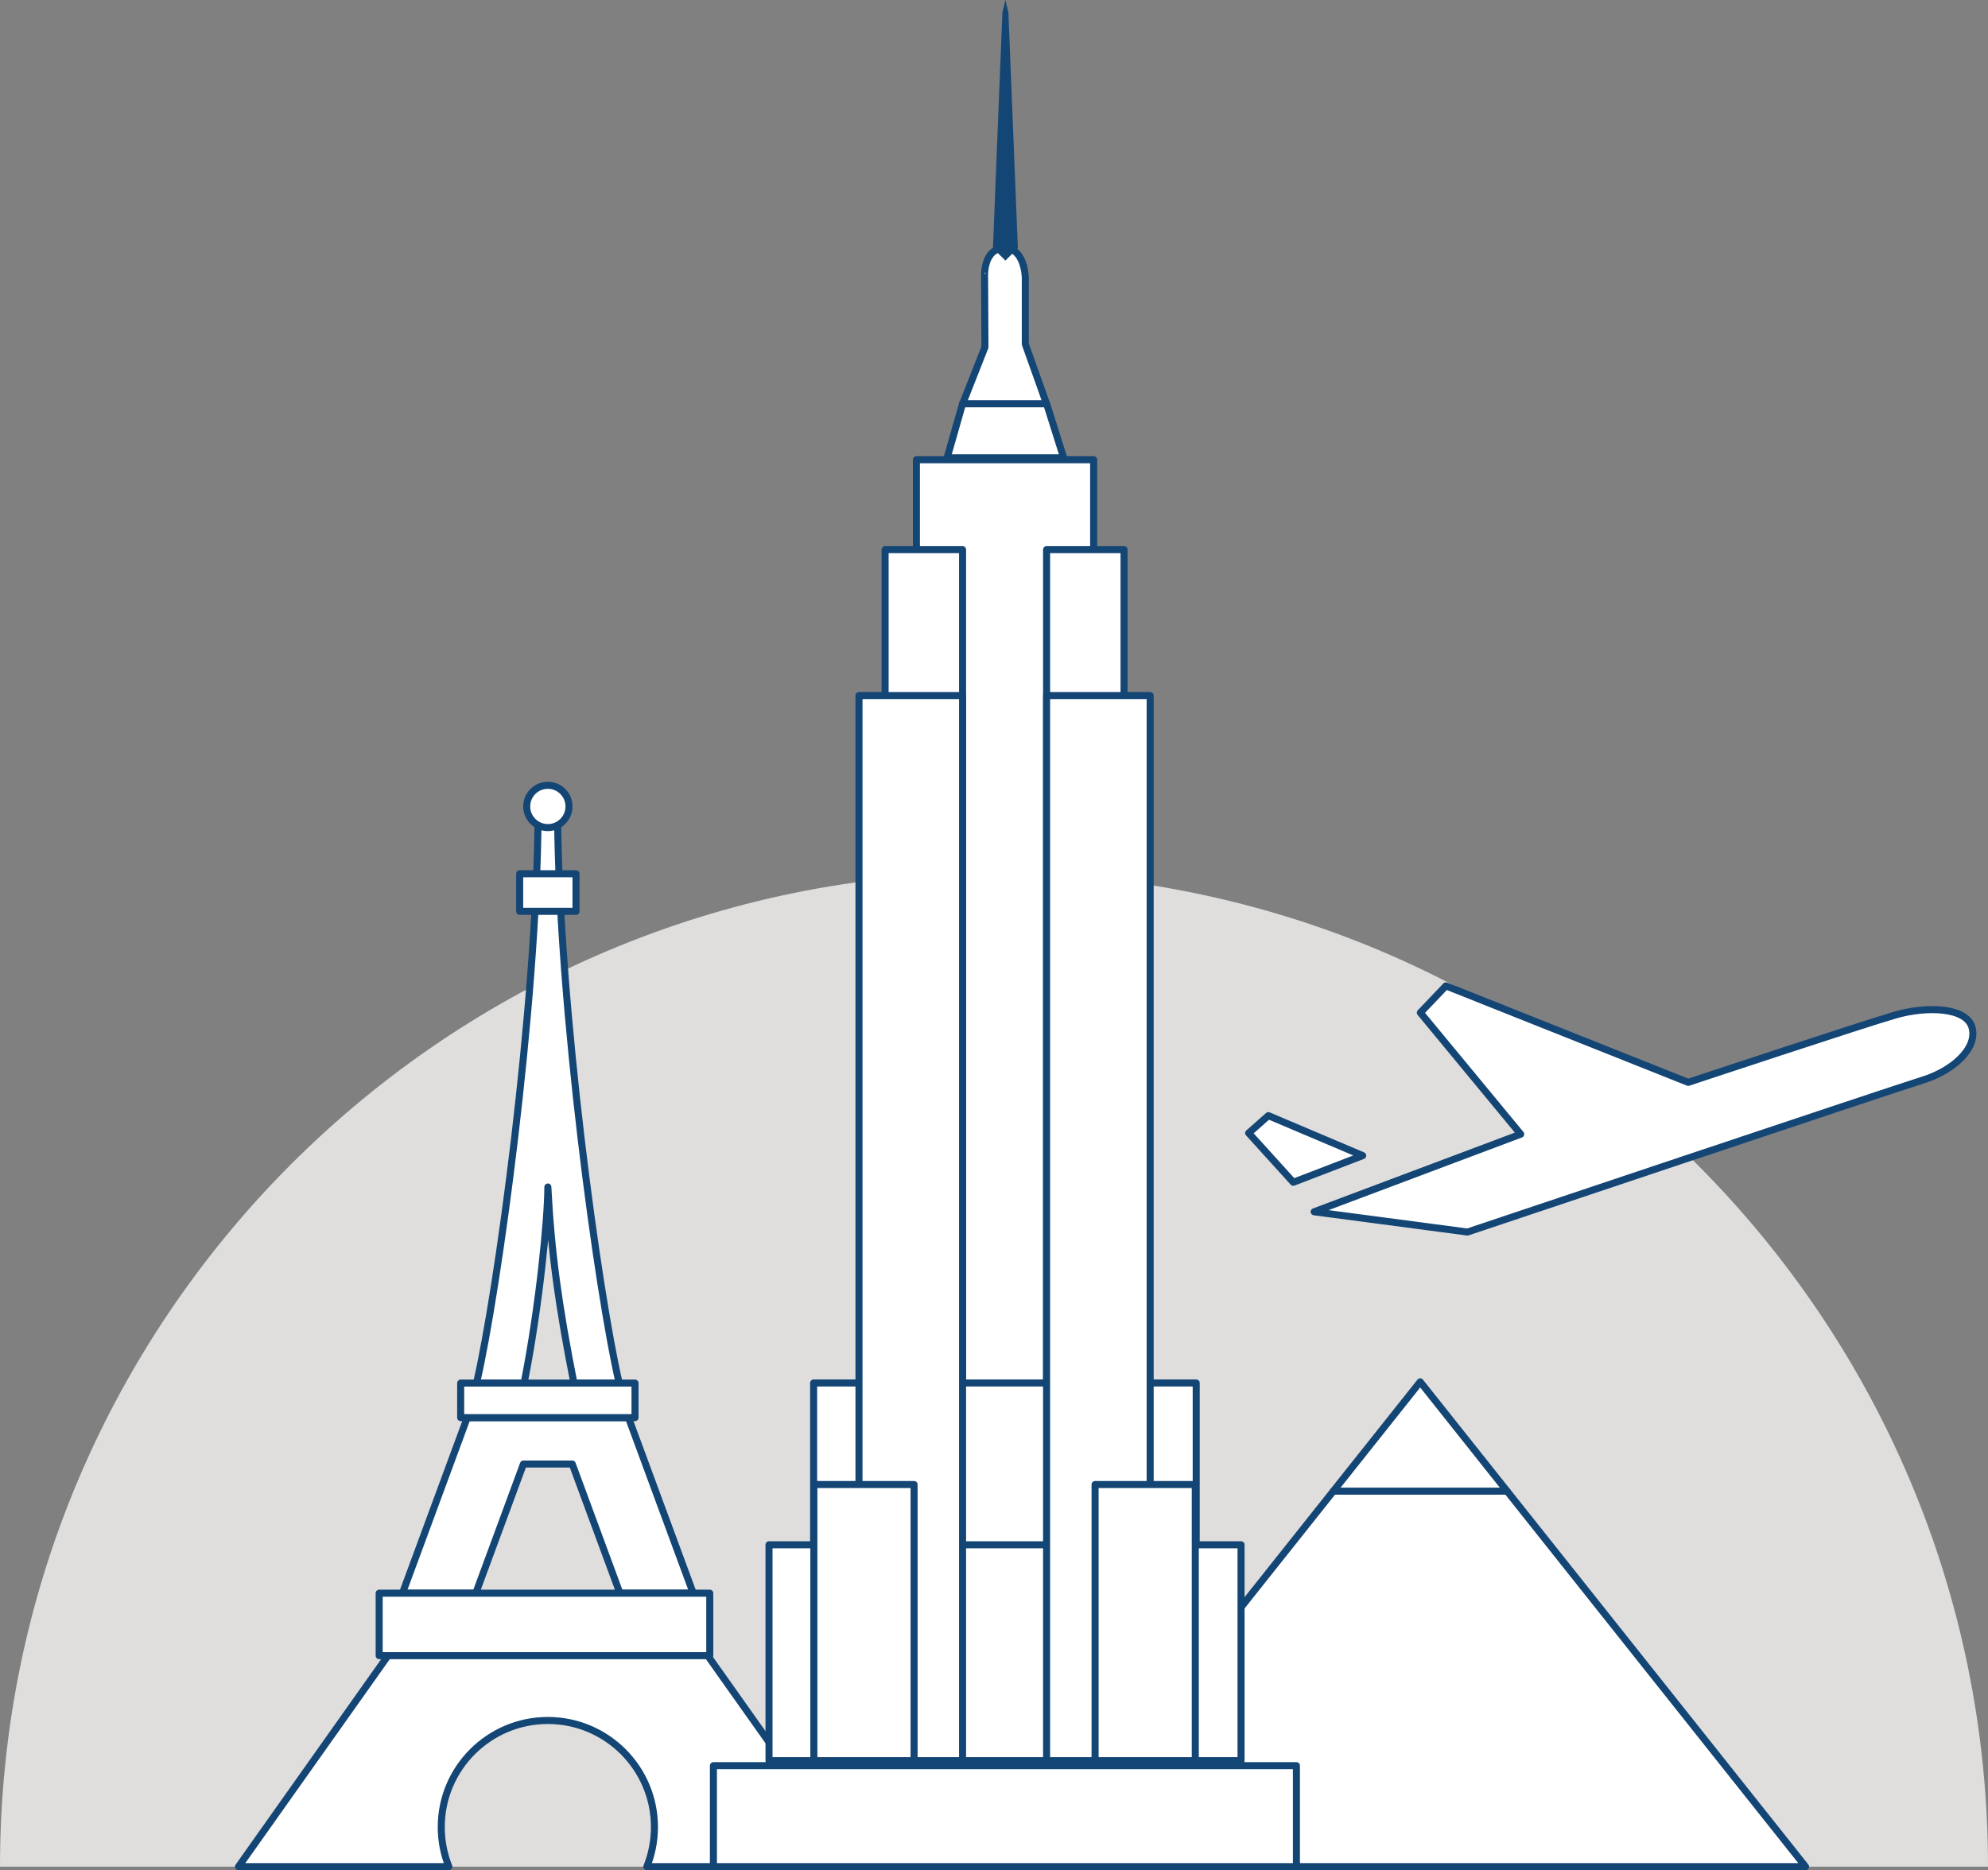 <?xml version="1.0" encoding="utf-8"?>
<!-- Generator: Adobe Illustrator 17.0.0, SVG Export Plug-In . SVG Version: 6.00 Build 0)  -->
<!DOCTYPE svg PUBLIC "-//W3C//DTD SVG 1.1//EN" "http://www.w3.org/Graphics/SVG/1.1/DTD/svg11.dtd">
<svg version="1.1" id="Layer_1" xmlns="http://www.w3.org/2000/svg" xmlns:xlink="http://www.w3.org/1999/xlink" x="0px" y="0px"
	 width="640px" height="602.164px" viewBox="0 0 640 602.164" enable-background="new 0 0 640 602.164" xml:space="preserve">
<rect x="0" y="0" width="640" height="602.164" fill="#808080" stroke="none"/>
<g id="XMLID_218_">
	<path id="XMLID_219_" fill-rule="evenodd" clip-rule="evenodd" fill="#DFDEDD" d="M640,601.031H0
		c0-176.612,143.387-319.999,320-319.999S640,424.418,640,601.031z"/>
	<path id="XMLID_220_" fill-rule="evenodd" clip-rule="evenodd" fill="#FFFFFF" d="M168.724,445.392
		c-4.133,0.016-9.561,0.012-15.315-0.061c6.704-28.707,19.414-120.922,19.817-182.58c0.029-4.441,3.143-2.792,3.143-2.792
		l0.009-0.004c0.183-0.092,3.107-1.504,3.135,2.796c0.403,61.658,13.112,153.872,19.817,182.58
		c-5.409,0.069-10.531,0.076-14.559,0.064c-4.953-24.992-7.339-42.37-8.401-63.197C176.358,392.351,173.677,420.402,168.724,445.392
		z"/>
	<path id="XMLID_221_" fill="none" stroke="#134575" stroke-width="2.266" stroke-linejoin="round" stroke-miterlimit="10" d="
		M168.724,445.392c-4.133,0.016-9.561,0.012-15.315-0.061c6.704-28.707,19.414-120.922,19.817-182.58
		c0.029-4.441,3.143-2.792,3.143-2.792l0.009-0.004c0.183-0.092,3.107-1.504,3.135,2.796c0.403,61.658,13.112,153.872,19.817,182.58
		c-5.409,0.069-10.531,0.076-14.559,0.064c-4.953-24.992-7.339-42.37-8.401-63.197C176.358,392.351,173.677,420.402,168.724,445.392
		z"/>
	<polygon id="XMLID_222_" fill-rule="evenodd" clip-rule="evenodd" fill="#FFFFFF" points="223.17,512.977 199.568,512.977 
		184.23,471.398 168.509,471.398 153.171,512.977 129.569,512.977 150.42,456.453 202.319,456.453 	"/>
	
		<polygon id="XMLID_223_" fill="none" stroke="#134575" stroke-width="2.266" stroke-linejoin="round" stroke-miterlimit="10" points="
		223.17,512.977 199.568,512.977 184.23,471.398 168.509,471.398 153.171,512.977 129.569,512.977 150.42,456.453 202.319,456.453 	
		"/>
	
		<rect id="XMLID_224_" x="122.066" y="512.977" fill-rule="evenodd" clip-rule="evenodd" fill="#FFFFFF" width="106.432" height="20.123"/>
	
		<rect id="XMLID_225_" x="122.066" y="512.977" fill="none" stroke="#134575" stroke-width="2.266" stroke-linejoin="round" stroke-miterlimit="10" width="106.432" height="20.123"/>
	
		<rect id="XMLID_226_" x="148.306" y="445.331" fill-rule="evenodd" clip-rule="evenodd" fill="#FFFFFF" width="56.128" height="11.122"/>
	
		<rect id="XMLID_227_" x="148.306" y="445.331" fill="none" stroke="#134575" stroke-width="2.266" stroke-linejoin="round" stroke-miterlimit="10" width="56.128" height="11.122"/>
	<path id="XMLID_228_" fill-rule="evenodd" clip-rule="evenodd" fill="#FFFFFF" d="M275.961,601.031h-67.722
		c1.579-3.941,2.448-8.242,2.448-12.745c0-18.94-15.377-34.318-34.317-34.318c-18.94,0-34.317,15.377-34.317,34.318
		c0,4.502,0.869,8.804,2.448,12.745H76.778l48.117-67.931h102.948L275.961,601.031z"/>
	<path id="XMLID_229_" fill="none" stroke="#134575" stroke-width="2.266" stroke-linejoin="round" stroke-miterlimit="10" d="
		M275.961,601.031h-67.722c1.579-3.941,2.448-8.242,2.448-12.745c0-18.94-15.377-34.318-34.317-34.318
		c-18.94,0-34.317,15.377-34.317,34.318c0,4.502,0.869,8.804,2.448,12.745H76.778l48.117-67.931h102.948L275.961,601.031z"/>
	
		<rect id="XMLID_230_" x="167.3" y="281.334" fill-rule="evenodd" clip-rule="evenodd" fill="#FFFFFF" width="18.14" height="12.108"/>
	
		<rect id="XMLID_231_" x="167.3" y="281.334" fill="none" stroke="#134575" stroke-width="2.266" stroke-linejoin="round" stroke-miterlimit="10" width="18.14" height="12.108"/>
	<path id="XMLID_232_" fill-rule="evenodd" clip-rule="evenodd" fill="#FFFFFF" d="M176.37,252.85c3.758,0,6.809,3.054,6.809,6.812
		s-3.051,6.808-6.809,6.808s-6.809-3.05-6.809-6.808S172.612,252.85,176.37,252.85z"/>
	<path id="XMLID_233_" fill="none" stroke="#134575" stroke-width="2.266" stroke-linejoin="round" stroke-miterlimit="10" d="
		M176.37,252.85c3.758,0,6.809,3.054,6.809,6.812s-3.051,6.808-6.809,6.808s-6.809-3.05-6.809-6.808S172.612,252.85,176.37,252.85z"
		/>
	<polygon id="XMLID_234_" fill-rule="evenodd" clip-rule="evenodd" fill="#FFFFFF" points="457.206,444.928 333.149,601.031 
		581.265,601.031 	"/>
	
		<polygon id="XMLID_235_" fill="none" stroke="#134575" stroke-width="2.266" stroke-linecap="round" stroke-linejoin="round" stroke-miterlimit="10" points="
		457.206,444.928 333.149,601.031 581.265,601.031 	"/>
	
		<line id="XMLID_236_" fill="none" stroke="#134575" stroke-width="2.266" stroke-linecap="round" stroke-linejoin="round" stroke-miterlimit="10" x1="429.232" y1="480.129" x2="485.182" y2="480.129"/>
	
		<rect id="XMLID_237_" x="295.021" y="148.033" fill-rule="evenodd" clip-rule="evenodd" fill="#FFFFFF" width="57.062" height="418.878"/>
	
		<rect id="XMLID_238_" x="295.021" y="148.033" fill="none" stroke="#134575" stroke-width="2.266" stroke-linejoin="round" stroke-miterlimit="10" width="57.062" height="418.878"/>
	
		<rect id="XMLID_239_" x="284.941" y="176.983" fill-rule="evenodd" clip-rule="evenodd" fill="#FFFFFF" width="24.939" height="389.928"/>
	
		<rect id="XMLID_240_" x="284.941" y="176.983" fill="none" stroke="#134575" stroke-width="2.266" stroke-linejoin="round" stroke-miterlimit="10" width="24.939" height="389.928"/>
	
		<rect id="XMLID_241_" x="336.931" y="176.983" fill-rule="evenodd" clip-rule="evenodd" fill="#FFFFFF" width="24.939" height="389.928"/>
	
		<rect id="XMLID_242_" x="336.931" y="176.983" fill="none" stroke="#134575" stroke-width="2.266" stroke-linejoin="round" stroke-miterlimit="10" width="24.939" height="389.928"/>
	
		<rect id="XMLID_243_" x="261.934" y="445.296" fill-rule="evenodd" clip-rule="evenodd" fill="#FFFFFF" width="123.163" height="121.615"/>
	
		<rect id="XMLID_244_" x="261.934" y="445.296" fill="none" stroke="#134575" stroke-width="2.266" stroke-linejoin="round" stroke-miterlimit="10" width="123.163" height="121.615"/>
	
		<rect id="XMLID_245_" x="229.674" y="568.515" fill-rule="evenodd" clip-rule="evenodd" fill="#FFFFFF" width="187.683" height="32.517"/>
	
		<rect id="XMLID_246_" x="229.674" y="568.515" fill="none" stroke="#134575" stroke-width="2.266" stroke-linejoin="round" stroke-miterlimit="10" width="187.683" height="32.517"/>
	
		<rect id="XMLID_247_" x="247.568" y="497.394" fill-rule="evenodd" clip-rule="evenodd" fill="#FFFFFF" width="151.968" height="69.517"/>
	
		<rect id="XMLID_248_" x="247.568" y="497.394" fill="none" stroke="#134575" stroke-width="2.266" stroke-linejoin="round" stroke-miterlimit="10" width="151.968" height="69.517"/>
	
		<rect id="XMLID_249_" x="276.537" y="223.958" fill-rule="evenodd" clip-rule="evenodd" fill="#FFFFFF" width="33.343" height="342.953"/>
	
		<rect id="XMLID_250_" x="276.537" y="223.958" fill="none" stroke="#134575" stroke-width="2.266" stroke-linejoin="round" stroke-miterlimit="10" width="33.343" height="342.953"/>
	
		<rect id="XMLID_251_" x="336.931" y="223.958" fill-rule="evenodd" clip-rule="evenodd" fill="#FFFFFF" width="33.343" height="342.953"/>
	
		<rect id="XMLID_252_" x="336.931" y="223.958" fill="none" stroke="#134575" stroke-width="2.266" stroke-linejoin="round" stroke-miterlimit="10" width="33.343" height="342.953"/>
	
		<rect id="XMLID_253_" x="352.54" y="477.995" fill-rule="evenodd" clip-rule="evenodd" fill="#FFFFFF" stroke="#134575" stroke-miterlimit="10" width="32.261" height="88.916"/>
	
		<rect id="XMLID_254_" x="352.54" y="477.995" fill="none" stroke="#134575" stroke-width="2.266" stroke-linejoin="round" stroke-miterlimit="10" width="32.261" height="88.916"/>
	
		<rect id="XMLID_255_" x="262.011" y="477.995" fill-rule="evenodd" clip-rule="evenodd" fill="#FFFFFF" stroke="#134575" stroke-miterlimit="10" width="32.261" height="88.916"/>
	
		<rect id="XMLID_256_" x="262.011" y="477.995" fill="none" stroke="#134575" stroke-width="2.266" stroke-linejoin="round" stroke-miterlimit="10" width="32.261" height="88.916"/>
	<polygon id="XMLID_257_" fill-rule="evenodd" clip-rule="evenodd" fill="#FFFFFF" points="309.88,129.972 336.931,129.972 
		342.42,147.379 304.917,147.379 	"/>
	
		<polygon id="XMLID_258_" fill="none" stroke="#134575" stroke-width="2.266" stroke-linejoin="round" stroke-miterlimit="10" points="
		309.88,129.972 336.931,129.972 342.42,147.379 304.917,147.379 	"/>
	<path id="XMLID_259_" fill-rule="evenodd" clip-rule="evenodd" fill="#FFFFFF" d="M323.449,79.896c6.502,0,6.628,9.558,6.628,9.558
		v21.349l6.825,19.169h-26.979l7.163-18.199l-0.116-22.534C316.969,89.239,316.39,79.896,323.449,79.896z"/>
	<path id="XMLID_260_" fill="none" stroke="#134575" stroke-width="2.266" stroke-linejoin="round" stroke-miterlimit="10" d="
		M323.449,79.896c6.502,0,6.628,9.558,6.628,9.558v21.349l6.825,19.169h-26.979l7.163-18.199l-0.116-22.534
		C316.969,89.239,316.39,79.896,323.449,79.896z"/>
	<polygon id="XMLID_261_" fill-rule="evenodd" clip-rule="evenodd" fill="#134575" points="324.631,4.009 327.678,79.896 
		323.669,83.909 319.659,79.896 322.706,4.009 323.669,0 	"/>
	<path id="XMLID_262_" fill-rule="evenodd" clip-rule="evenodd" fill="#FFFFFF" d="M423.071,390.174l66.492-24.988l-32.308-39.117
		l8.231-8.634l78.007,31.07c0,0,57.263-19.003,66.927-21.759c9.664-2.753,22.694-2.548,24.463,4.161
		c1.773,6.706-6.246,13.9-15.956,16.894c-9.707,2.99-146.505,48.899-146.505,48.899L423.071,390.174z"/>
	
		<path id="XMLID_263_" fill="none" stroke="#134575" stroke-width="2.266" stroke-linecap="round" stroke-linejoin="round" stroke-miterlimit="10" d="
		M423.071,390.174l66.492-24.988l-32.308-39.117l8.231-8.634l78.007,31.07c0,0,57.263-19.003,66.927-21.759
		c9.664-2.753,22.694-2.548,24.463,4.161c1.773,6.706-6.246,13.9-15.956,16.894c-9.707,2.99-146.505,48.899-146.505,48.899
		L423.071,390.174z"/>
	<polygon id="XMLID_264_" fill-rule="evenodd" clip-rule="evenodd" fill="#FFFFFF" points="401.988,364.825 408.322,359.219 
		438.698,372.089 416.348,380.678 	"/>
	
		<polygon id="XMLID_265_" fill="none" stroke="#134575" stroke-width="2.266" stroke-linecap="round" stroke-linejoin="round" stroke-miterlimit="10" points="
		401.988,364.825 408.322,359.219 438.698,372.089 416.348,380.678 	"/>
</g>
</svg>
